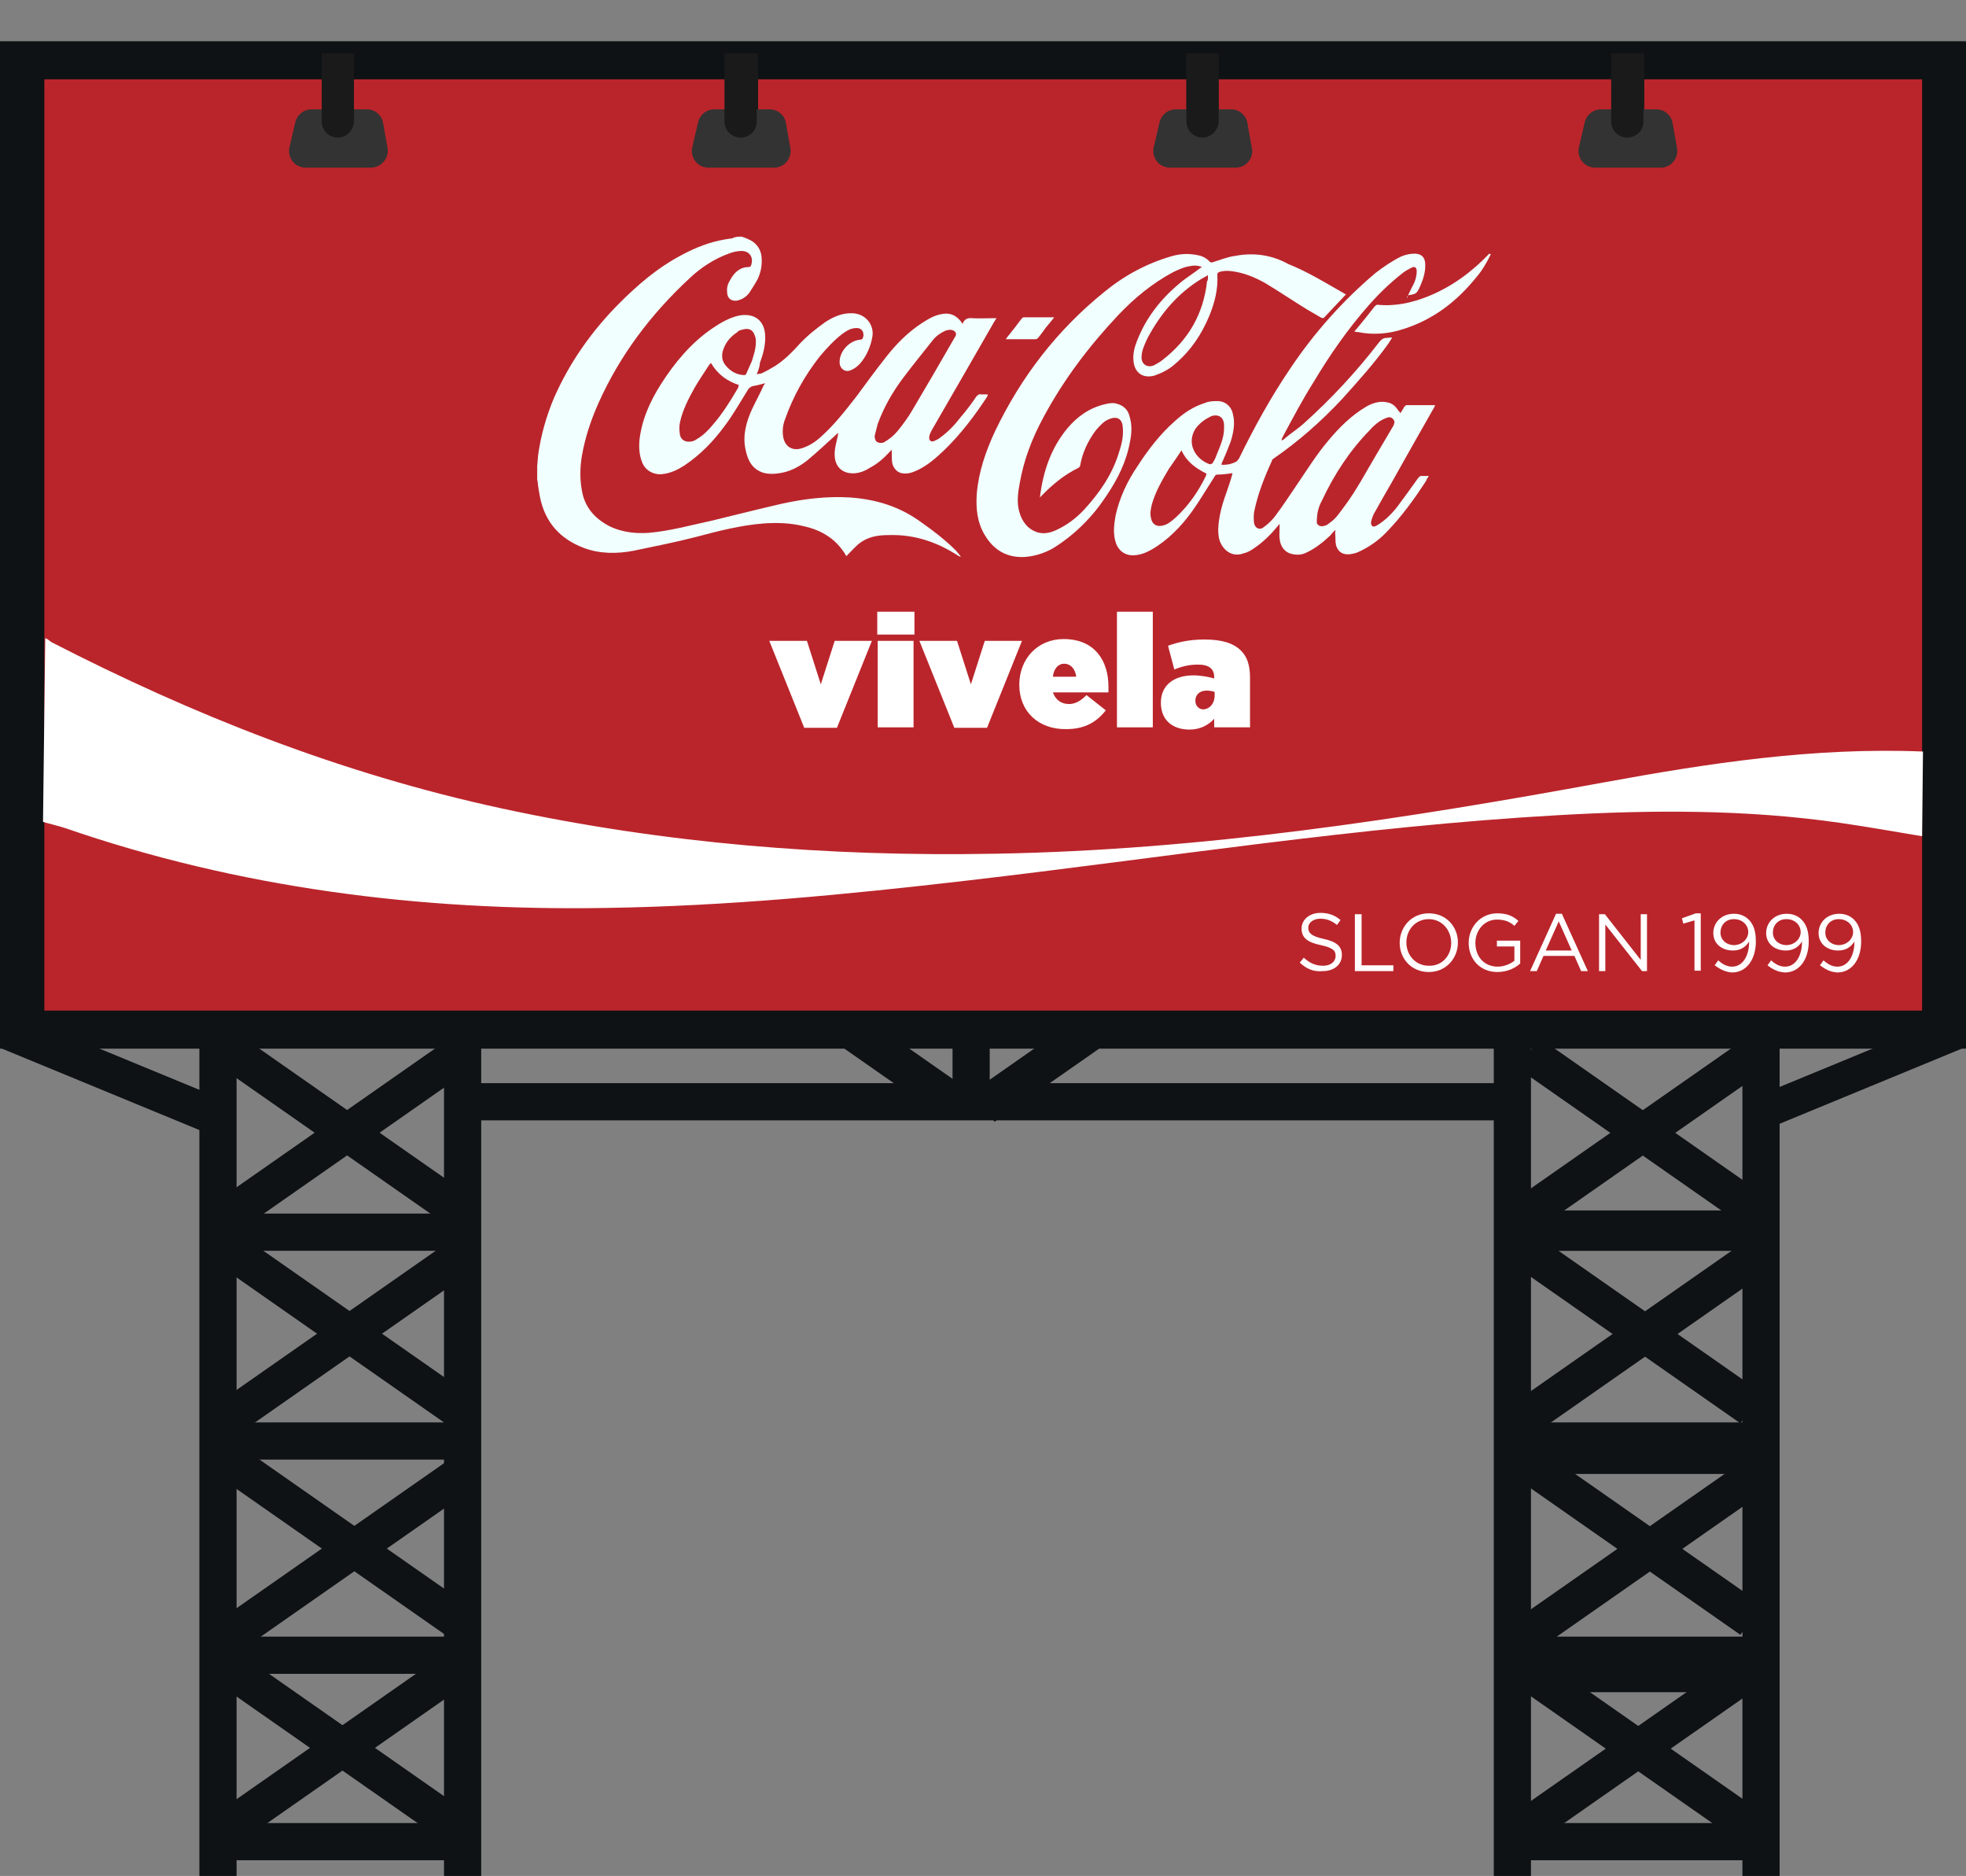 <?xml version="1.0" encoding="utf-8"?>
<!-- Generator: Adobe Illustrator 19.0.0, SVG Export Plug-In . SVG Version: 6.00 Build 0)  -->
<svg version="1.1" id="Layer_1" xmlns="http://www.w3.org/2000/svg" xmlns:xlink="http://www.w3.org/1999/xlink" x="0px" y="0px"
	 viewBox="-818 560.6 438.8 418.6" style="enable-background:new -818 560.6 438.8 418.6;" xml:space="preserve">
<rect x="-818" y="560.6" width="438.8" height="418.6" fill="#808080" stroke="none"/>
<style type="text/css">
	.st0{fill:#0E1215;}
	.st1{fill:#BA252B;}
	.st2{fill:#1A1A1A;}
	.st3{fill:#333333;}
	.st4{fill:#F1FFFF;}
	.st5{fill:#FFFFFF;}
	.st6{fill:none;}
	.st7{enable-background:new    ;}
	.st8{fill:#FFFDFD;}
</style>
<rect x="-818" y="569.8" class="st0" width="438.8" height="224.8"/>
<rect x="-808.1" y="578.3" class="st1" width="419.1" height="207.8"/>
<rect x="-773.5" y="789.2" class="st0" width="8.3" height="190"/>
<rect x="-773.1" y="878" class="st0" width="58.1" height="8.3"/>
<rect x="-745.3" y="782.9" transform="matrix(-0.573 0.82 -0.82 -0.573 -498.488 1886.987)" class="st0" width="8.3" height="61.2"/>
<rect x="-796.4" y="774" transform="matrix(-0.381 0.924 -0.924 -0.381 -354.908 1837.378)" class="st0" width="8.3" height="51.9"/>
<rect x="-405.6" y="776" transform="matrix(0.381 0.924 -0.924 0.381 490.311 865.954)" class="st0" width="7.6" height="46.6"/>
<rect x="-745.1" y="783" transform="matrix(0.573 0.82 -0.82 0.573 350.304 955.359)" class="st0" width="8.3" height="61.2"/>
<rect x="-745.8" y="827.1" transform="matrix(0.573 0.82 -0.82 0.573 387.485 975.458)" class="st0" width="8.3" height="64.4"/>
<rect x="-745.8" y="875.8" transform="matrix(0.573 0.82 -0.82 0.573 427.394 996.269)" class="st0" width="8.3" height="64.4"/>
<rect x="-746" y="918.6" transform="matrix(0.573 0.82 -0.82 0.573 462.422 1014.658)" class="st0" width="8.3" height="64.4"/>
<rect x="-745.8" y="827.2" transform="matrix(-0.573 0.82 -0.82 -0.573 -462.925 1956.92)" class="st0" width="8.3" height="61.2"/>
<rect x="-745.8" y="874.4" transform="matrix(-0.573 0.82 -0.82 -0.573 -424.243 2031.148)" class="st0" width="8.3" height="61.2"/>
<rect x="-745.8" y="920.7" transform="matrix(-0.573 0.82 -0.82 -0.573 -386.323 2103.968)" class="st0" width="8.3" height="61.2"/>
<rect x="-773.1" y="925.8" class="st0" width="58.1" height="8.3"/>
<rect x="-773.1" y="967.4" class="st0" width="58.1" height="8.3"/>
<rect x="-773.1" y="831.4" class="st0" width="58.1" height="8.3"/>
<rect x="-712" y="802.3" class="st0" width="229.4" height="8.3"/>
<rect x="-483.9" y="878" class="st0" width="58.1" height="8.3"/>
<rect x="-456" y="783" transform="matrix(-0.573 0.82 -0.82 -0.573 -43.492 1649.822)" class="st0" width="8.3" height="61.2"/>
<rect x="-621.5" y="783.8" transform="matrix(-0.573 0.82 -0.82 -0.573 -315.87 1762.129)" class="st0" width="8.3" height="29.8"/>
<rect x="-590" y="783.7" transform="matrix(0.573 0.82 -0.82 0.573 404.354 821.77)" class="st0" width="8.3" height="29.8"/>
<rect x="-456" y="783" transform="matrix(0.573 0.82 -0.82 0.573 473.916 718.282)" class="st0" width="8.3" height="61.2"/>
<rect x="-456.7" y="827.1" transform="matrix(0.573 0.82 -0.82 0.573 511.096 738.382)" class="st0" width="8.3" height="64.4"/>
<rect x="-456.7" y="875.8" transform="matrix(0.573 0.82 -0.82 0.573 551.006 759.193)" class="st0" width="8.3" height="64.4"/>
<rect x="-456.7" y="918.5" transform="matrix(0.573 0.82 -0.82 0.573 586.022 777.49)" class="st0" width="8.3" height="64.4"/>
<rect x="-456.6" y="827.1" transform="matrix(-0.573 0.82 -0.82 -0.573 -8.184 1719.754)" class="st0" width="8.3" height="61.2"/>
<rect x="-456.6" y="874.3" transform="matrix(-0.573 0.82 -0.82 -0.573 30.498 1793.981)" class="st0" width="8.3" height="61.2"/>
<rect x="-456.7" y="920.7" transform="matrix(-0.573 0.82 -0.82 -0.573 68.396 1866.978)" class="st0" width="8.3" height="61.2"/>
<rect x="-483.9" y="925.8" class="st0" width="58.1" height="8.3"/>
<rect x="-483.9" y="967.4" class="st0" width="58.1" height="8.3"/>
<rect x="-483.9" y="831.4" class="st0" width="58.1" height="8.3"/>
<rect x="-478.5" y="879.1" class="st0" width="55.9" height="10.4"/>
<rect x="-481" y="929.9" class="st0" width="58.1" height="8.3"/>
<rect x="-476.4" y="830.7" class="st0" width="53.6" height="9"/>
<rect x="-718.9" y="789.2" class="st0" width="8.3" height="190"/>
<rect x="-605.4" y="789.2" class="st0" width="8.3" height="17.8"/>
<rect x="-484.6" y="789.2" class="st0" width="8.3" height="190"/>
<rect x="-429.1" y="789.2" class="st0" width="8.3" height="190"/>
<rect x="-656" y="572.5" class="st2" width="7.2" height="18.8"/>
<rect x="-553.2" y="572.5" class="st2" width="7.2" height="18.8"/>
<rect x="-458.2" y="572.5" class="st2" width="7.2" height="18.8"/>
<path class="st3" d="M-735.2,598h-14.6c-2.4,0-4.1-2.2-3.6-4.5l1.3-5.6c0.4-1.7,1.9-2.9,3.6-2.9h12.4c1.8,0,3.3,1.3,3.6,3l1,5.6
	C-731.1,595.9-732.9,598-735.2,598z"/>
<path class="st2" d="M-742.6,591.3L-742.6,591.3c-2,0-3.6-1.6-3.6-3.6v-15.2h7.2v15.3C-739.1,589.7-740.7,591.3-742.6,591.3z"/>
<path class="st3" d="M-645.2,598h-14.7c-2.4,0-4.1-2.2-3.6-4.5l1.3-5.6c0.4-1.7,1.9-2.9,3.6-2.9h12.4c1.8,0,3.3,1.3,3.6,3l1,5.6
	C-641.2,595.9-642.9,598-645.2,598z"/>
<path class="st2" d="M-652.7,591.3L-652.7,591.3c-2,0-3.6-1.6-3.6-3.6v-15.2h7.2v15.3C-649.1,589.7-650.7,591.3-652.7,591.3z"/>
<path class="st3" d="M-542.2,598h-14.7c-2.4,0-4.1-2.2-3.6-4.5l1.3-5.6c0.4-1.7,1.9-2.9,3.6-2.9h12.4c1.8,0,3.3,1.3,3.6,3l1,5.6
	C-538.1,595.9-539.9,598-542.2,598z"/>
<path class="st2" d="M-549.6,591.3L-549.6,591.3c-2,0-3.6-1.6-3.6-3.6v-15.2h7.2v15.3C-546.1,589.7-547.7,591.3-549.6,591.3z"/>
<path class="st3" d="M-447.3,598H-462c-2.4,0-4.1-2.2-3.6-4.5l1.3-5.6c0.4-1.7,1.9-2.9,3.6-2.9h12.4c1.8,0,3.3,1.3,3.6,3l1,5.6
	C-443.3,595.9-445,598-447.3,598z"/>
<path class="st2" d="M-454.8,591.3L-454.8,591.3c-2,0-3.6-1.6-3.6-3.6v-15.2h7.2v15.3C-451.2,589.7-452.8,591.3-454.8,591.3z"/>
<g>
	<g>
		<g id="KRyJ1s.tif_15_">
			<g>
				<path class="st4" d="M-652.5,613.4c0.7,0.2,1.4,0.5,2,0.8c1.5,0.8,2.4,2.2,2.5,4c0.1,1.7-0.2,3.2-0.9,4.7
					c-0.6,1.1-1.2,2-1.9,3.1c-0.7,0.9-1.7,1.5-2.8,1.7c-1.2,0.1-2-0.5-2.1-1.7c-0.1-0.9,0-1.8,0.5-2.6c0.7-1.4,1.7-2.7,3.3-3.1
					c0.4-0.1,0.6-0.1,0.9-0.1c0.5,0,0.6-0.2,0.7-0.6c0.5-1.7-0.5-3-2.2-3c-0.8,0-1.8,0.2-2.6,0.5c-3.4,1.2-6.5,3.2-9.1,5.7
					c-8.5,7.9-15.4,17-20.2,27.7c-1.7,3.8-3,7.7-3.7,11.7c-0.5,2.8-0.5,5.7,0.1,8.5c0.8,3.5,3.1,5.9,6.4,7.5
					c2.7,1.2,5.6,1.5,8.4,1.3c4.7-0.4,9.3-1.7,14-2.7c5.3-1.3,10.5-2.6,15.7-3.8c5-1.1,10.1-1.7,15.1-1.4c5.9,0.4,11.2,2,16.1,5.6
					c2.7,1.9,5.3,3.9,7.7,6.3c0.4,0.5,0.7,0.8,1.1,1.4c-0.1-0.1-0.2-0.1-0.5-0.2c-4.7-3.1-9.9-4.9-15.7-4.7c-2.5,0-4.7,0.4-6.7,2
					c-0.9,0.8-1.8,1.8-2.7,2.7c0.1,0.1,0,0,0,0c-2.1-3.7-5.4-5.8-9.6-6.7c-2.8-0.7-5.8-0.8-8.8-0.6c-5.2,0.4-10.2,1.7-15.1,3
					c-4.6,1.2-9.3,2.1-14,3.1c-3.7,0.7-7.5,0.7-11-0.6c-5.4-2-8.8-5.8-9.9-11.5c-0.2-1.1-0.4-2.2-0.5-3.3c0-0.1-0.1-0.4-0.1-0.5
					c0-0.9,0-2,0-3c0.1-0.8,0.1-1.5,0.2-2.4c0.6-4.4,1.8-8.6,3.5-12.7c3.5-8,8.5-15.1,14.7-21.3c4-4,8.3-7.7,13.3-10.4
					c2.7-1.5,5.7-2.8,8.8-3.5c0.9-0.2,2-0.4,3-0.5C-653.9,613.4-653.2,613.4-652.5,613.4z"/>
				<path class="st4" d="M-649.1,644.1c0.5-0.1,0.8-0.1,1.1-0.2c1.1-0.5,2.1-1.1,3.1-1.7c2-1.3,3.8-3.1,5.4-4.9
					c1.8-1.9,3.7-3.4,5.8-4.9c1.9-1.2,3.8-2,6-1.9c2.8,0.1,4.9,2.5,4.4,5.3c-0.4,2.2-1.3,4.3-2.8,6c-0.6,0.6-1.2,1.1-2,1.4
					c-1.3,0.6-2.5-0.4-2.5-1.7c-0.1-2.4,2.1-4.9,4.6-5.1c0.1,0,0.4-0.1,0.5-0.2c0.5-0.9,0.2-2.4-1.3-2.4c-1.3,0-2.2,0.6-3.2,1.3
					c-1.8,1.4-3.4,3.1-5,5c-3.4,4.3-6,9-7.8,14.1c-0.5,1.3-0.6,2.6-0.4,3.9c0.4,2.1,1.9,3.1,3.9,2.6c1.8-0.5,3.3-1.5,4.6-2.7
					c3-2.7,5.4-5.8,7.9-9c2.2-3,4.4-6,6.7-8.9c2.2-2.8,4.7-5.3,7.7-7.3c1.4-0.9,2.8-1.8,4.5-2.1c1.9-0.4,3.3,0.2,4.5,1.8
					c0.1,0.1,0.1,0.2,0.2,0.4c0.1-0.1,0.1-0.1,0.1-0.2c0.4-0.9,1.1-1.2,2-1.1c1.7,0.1,3.2,0,4.9,0c0.1,0,0.4,0,0.6,0
					c-0.2,0.4-0.4,0.6-0.5,0.8c-4.6,8-9.3,16.2-14,24.3c-0.2,0.5-0.5,0.9-0.5,1.5c-0.1,0.7,0.5,1.1,1.1,0.8c0.5-0.2,1.1-0.5,1.4-0.8
					c1.8-1.3,3.2-2.8,4.5-4.5c1.3-1.5,2.5-3.1,3.5-4.6c0.4-0.4,0.6-0.6,1.1-0.5c0.5,0,1.1,0,1.5,0c-0.1,0.1-0.1,0.2-0.1,0.4
					c-2.8,4.3-5.9,8.4-9.6,12c-1.9,1.8-3.8,3.5-6.2,4.6c-1.1,0.5-2.1,0.8-3.3,0.6c-1.2-0.2-2.1-1.4-2.2-2.6c-0.1-0.8,0-1.7-0.1-2.7
					c-0.1,0.1-0.2,0.4-0.4,0.5c-1.3,1.4-2.6,2.6-4.3,3.5c-1.1,0.7-2.2,1.2-3.5,1.3c-2.6,0.2-4.4-1.3-4.5-3.9c-0.1-1.5,0.4-3,0.7-4.5
					c0-0.2,0.1-0.4,0-0.6c-0.1,0.1-0.4,0.4-0.5,0.5c-2.1,1.9-4.1,3.8-6.4,5.7c-1.8,1.4-3.9,2.5-6.2,2.8c-1.2,0.2-2.4,0.2-3.5-0.1
					c-2.5-0.8-3.5-2.7-4-5.2c-0.7-3.2,0.2-6.3,1.5-9.1c0.8-1.7,1.7-3.3,2.5-5.1c0.1-0.1,0.2-0.4,0.4-0.6c-0.9,0.2-1.7,0.5-2.5,0.6
					c-0.7,0.1-1.2,0.5-1.5,1.1c-1.7,2.7-3.2,5.4-5.1,7.9c-2.5,3.4-5.4,6.4-9,8.8c-1.4,0.9-3,1.7-4.9,1.9c-1.9,0.2-3.8-0.8-4.5-2.7
					c-0.6-1.5-0.7-3.1-0.6-4.7c0.5-4.7,2.4-8.9,4.9-12.8c3-4.7,6.6-9,11.2-12.2c1.9-1.3,3.9-2.5,6.2-3c3.5-0.6,5.8,1.2,5.8,4.9
					c0,2-0.5,3.8-1.2,5.7C-648.4,642.2-648.7,643.2-649.1,644.1z M-622.8,658c0.1,0.6,0.2,1.1,0.7,1.3c0.5,0.2,0.9,0.2,1.4,0
					c1.2-0.7,2.2-1.5,3.1-2.6c1.2-1.5,2.4-3.1,3.3-4.7c3.2-5.4,6.4-10.9,9.5-16.3c0.4-0.6,0.1-1.1-0.5-1.4c-0.6-0.2-1.1-0.1-1.7,0.1
					c-1.1,0.5-2.1,1.2-2.8,2.1c-2.2,2.8-4.5,5.6-6.6,8.4c-2.4,3.2-4.3,6.5-5.7,10.3C-622.3,656.1-622.6,657-622.8,658z
					 M-659.3,641.6c-0.1,0.1-0.2,0.2-0.4,0.4c-1.1,1.7-2.2,3.3-3.2,5c-1.4,2.5-2.7,5-3.3,7.7c-0.2,0.8-0.2,1.7-0.1,2.5
					c0.1,1.5,1.2,2.2,2.7,1.9c0.4-0.1,0.7-0.2,1.1-0.5c1.4-0.8,2.5-1.9,3.5-3.1c2.2-2.5,4-5.4,5.7-8.3c0.1-0.2,0.1-0.5,0.2-0.7
					C-655.6,645.7-657.8,644.2-659.3,641.6z M-649.3,637c0-0.2,0-0.5,0-0.7c-0.4-1.9-1.2-2.7-3.2-2.1c-0.4,0.1-0.7,0.2-0.9,0.5
					c-1.4,0.9-2.5,2.1-3.1,3.7c-0.5,1.3-0.5,2.6,0.5,3.8c1.1,1.3,2.4,2,4,2.1c0.4,0,0.5-0.1,0.6-0.4c0.4-0.9,0.8-1.8,1.2-2.7
					C-649.8,639.9-649.3,638.5-649.3,637z"/>
			</g>
		</g>
		<g id="KRyJ1s.tif_14_">
			<g>
				<path class="st4" d="M-504,627c0.5-0.9,0.9-1.9,1.4-2.8c0.5-0.9,0.8-2,0.8-3.1c0-0.8-0.4-1.1-1.1-0.8c-0.7,0.4-1.4,0.7-2,1.2
					c-2.7,2.1-5.2,4.5-7.5,7.1c-4.7,5.3-8.8,11.2-12.5,17.4c-2.4,3.8-4.5,7.8-6.6,11.7c-0.2,0.4-0.4,0.7-0.5,1.2
					c0.2-0.1,0.6-0.2,0.8-0.5c1.4-1.2,3-2.2,4.3-3.4c6-5.4,11.6-11.4,16.6-17.9c0.5-0.6,0.9-1.1,1.8-1.1c0.4,0,0.7-0.1,1.2-0.1
					c-0.2,0.5-0.5,0.8-0.7,1.2c-3.2,4.5-6.9,8.6-10.6,12.7c-4.6,4.9-9.6,9.3-15.1,13.1c-0.1,0.1-0.4,0.2-0.4,0.5
					c-1.7,3.7-3.2,7.5-4,11.5c-0.1,0.8-0.1,1.7,0,2.4c0.2,1.2,1.3,1.7,2.2,0.9c1.1-0.8,2-1.7,2.7-2.7c1.5-2,2.8-4,4.3-6.2
					c2.4-3.5,4.6-7.1,7.3-10.3c2.5-3,5.2-5.7,8.6-7.7c1.4-0.8,3.1-1.3,4.7-0.9c1.1,0.2,1.8,0.9,2.4,1.8c0.1,0.2,0.4,0.4,0.5,0.6
					c0.2-0.5,0.6-0.9,0.8-1.4c0.1-0.1,0.4-0.4,0.5-0.4c2,0,4.1,0,6.2,0c0,0,0.1,0,0.2,0c-0.1,0.2-0.1,0.4-0.2,0.5
					c-3.2,5.6-6.3,11.1-9.5,16.8c-1.2,2.1-2.5,4.3-3.7,6.5c-0.4,0.6-0.6,1.2-0.8,1.9c-0.1,0.4-0.2,0.8,0.1,1.2
					c0.4,0.4,0.8,0.1,1.2-0.1c1.8-1.1,3.3-2.6,4.6-4.3c1.5-2,3-4.1,4.5-6.2c0.2-0.2,0.4-0.5,0.7-0.5c0.6,0,1.1,0,1.7,0
					c-0.2,0.4-0.5,0.7-0.6,1.1c-2.6,4-5.4,7.9-8.8,11.4c-1.9,2-4.1,3.5-6.6,4.6c-0.6,0.2-1.4,0.4-2.1,0.4c-1.3,0-2.2-0.7-2.6-2
					c-0.2-0.9-0.1-1.9-0.2-2.7c0-0.2,0-0.4,0.1-0.6c0,0-0.1,0-0.1-0.1c-0.4,0.4-0.7,0.7-1.1,1.2c-1.5,1.4-3.2,2.8-5.1,3.7
					c-0.9,0.5-1.9,0.7-3,0.5c-1.8-0.2-3-1.5-3.2-3.5c-0.1-0.8,0-1.7,0-2.5c0-0.2,0-0.5,0-0.8c-0.2,0.2-0.4,0.5-0.5,0.6
					c-1.5,1.8-3.1,3.4-5,4.7c-0.8,0.6-1.7,1.1-2.6,1.3c-2,0.7-3.8-0.1-4.9-2c-0.6-1.1-0.7-2.2-0.7-3.4c0.1-2.7,0.8-5.3,1.7-7.8
					c0.5-1.5,1.1-3.1,1.5-4.7c-0.4,0-0.6,0.1-0.8,0.1c-0.8,0.1-1.7,0.2-2.5,0.2c-0.5,0-0.6,0.2-0.8,0.6c-1.7,2.6-3.2,5.2-5,7.7
					c-2.4,3.3-5.3,6.3-8.9,8.4c-1.2,0.7-2.5,1.2-3.8,1.3c-2.6,0.2-4-1.5-4.4-3.3c-0.5-1.9-0.2-3.8,0.1-5.6c0.9-4,2.6-7.6,4.9-11
					c2.4-3.7,5-7.1,8.4-10.1c2-1.8,4.1-3.2,6.7-4c0.9-0.4,1.9-0.4,3-0.4c2,0.2,3,1.7,3.2,3c0.5,2,0.1,4-0.5,6
					c-0.6,1.5-1.2,3.1-1.9,4.6c-0.1,0.1-0.1,0.4-0.2,0.6c1.3,0.1,2.5-0.2,3.5-0.8c0.1-0.1,0.2-0.4,0.4-0.5c3.4-7,7.1-13.7,11.5-20.2
					c5.3-7.9,11.6-15,18.9-21.2c1.8-1.4,3.7-2.7,5.7-3.7c1.1-0.5,2.1-0.7,3.3-0.7c1.4,0.1,2.1,0.8,2.2,2.2c0.1,1.8-0.4,3.4-1.1,5
					c-0.8,1.8-0.9,1.8-2.8,2.1C-503.8,627.1-503.8,627-504,627z M-524.1,677.1c0,0.6,0.7,1.2,1.8,0.8c0.5-0.1,0.9-0.5,1.3-0.8
					c1.3-0.9,2.2-2.4,3.2-3.7c2.6-3.5,4.7-7.5,6.9-11.2c1.3-2.2,2.6-4.4,3.9-6.6c0.2-0.5,0.4-0.9,0-1.4c-0.4-0.5-0.9-0.6-1.4-0.4
					c-0.6,0.2-1.2,0.5-1.8,0.9c-0.7,0.5-1.4,1.1-2,1.8c-4.5,4.6-8,9.9-10.8,15.9C-523.7,673.7-524.1,675.1-524.1,677.1z
					 M-554.3,661.1c-0.9,1.4-1.9,2.8-2.8,4.1c-1.5,2.5-3,5.1-3.8,7.9c-0.2,0.9-0.5,2-0.2,3.1c0.2,1.3,1.2,2,2.5,1.7
					c1.2-0.2,2.2-1.1,3.1-1.9c2.8-2.6,5-5.8,6.6-9.1c0.1-0.2,0.1-0.4,0.2-0.6C-551.1,665.1-553.1,663.7-554.3,661.1z M-544.8,656.2
					c0-0.4,0-0.6,0-0.9c-0.1-1.3-0.8-2-1.9-2c-0.5,0-0.9,0.1-1.4,0.4c-1.2,0.6-2.2,1.4-3.1,2.6c-2,3.2-0.1,6.7,3.2,7.9
					c0.1,0,0.5-0.1,0.6-0.2c0.4-0.6,0.7-1.2,0.9-1.8C-545.7,660.2-544.8,658.3-544.8,656.2z"/>
				<path class="st4" d="M-517.6,626.3c-1.7,1.8-3.2,3.4-4.9,5.2c-0.1,0.1-0.5,0.1-0.6,0c-1.1-0.6-2-1.2-3.1-1.8
					c-3.1-1.9-6.2-4-9.2-5.8c-2.4-1.4-5.1-2.5-7.8-2.8c-0.9-0.1-1.8-0.1-2.7,0.2c-0.2,0.1-0.4,0.2-0.4,0.6c0.2,3.2-0.6,6.3-1.8,9.2
					c-1.7,4.1-4.1,7.7-7.5,10.6c-1.4,1.3-3,2.1-4.7,2.7c-2.5,0.7-4.4-0.5-4.7-3.1c-0.2-1.7,0.2-3.2,0.8-4.7c2-5.1,5.2-9.2,9.5-12.8
					c1.4-1.2,3.1-2.2,4.6-3.4c0.1-0.1,0.2-0.1,0.4-0.2c-0.9-0.4-1.9-0.4-2.8-0.2c-1.3,0.2-2.6,0.8-3.8,1.4
					c-4.6,2.5-8.5,5.7-12.1,9.5c-6.5,6.9-12.2,14.4-16.7,22.8c-2.5,4.6-4.4,9.5-5.3,14.7c-0.4,2.1-0.7,4.3-0.1,6.4
					c0.6,2.2,1.9,3.9,4.1,4.6c1.4,0.4,2.8,0.1,4.1-0.5c2.4-1.1,4.4-2.6,6.2-4.5c3.4-3.7,6.3-7.8,7.8-12.7c0.6-1.8,1.1-3.7,0.9-5.7
					c-0.1-1.9-1.2-2.6-3-1.9c-1.3,0.5-2.1,1.5-3,2.5c-1.8,2.4-3,5-3.5,7.8c0,0.2-0.2,0.5-0.4,0.6c-3.1,1.5-5.8,3.7-8.2,6.2
					c-0.1,0.1-0.1,0.1-0.4,0.4c0.7-5.8,2.5-11.1,6.2-15.5c2.2-2.6,4.9-4.5,8.3-5.3c0.8-0.2,1.8-0.4,2.7-0.1c1.5,0.4,2.5,1.4,2.8,2.8
					c0.6,1.9,0.5,3.8,0.1,5.7c-0.8,4.5-2.8,8.4-5.3,12.1c-3.1,4.7-7,8.6-11.8,11.6c-2.1,1.2-4.4,1.9-6.7,2c-3.9,0.1-6.7-1.7-8.6-4.9
					c-1.7-2.8-2-5.9-1.8-9.1c0.4-5,2-9.6,4.1-14.1c5.8-12.1,13.8-22.5,24.3-31c4.5-3.7,9.5-6.4,15-8c2-0.6,4-0.7,6.2-0.2
					c0.9,0.2,1.8,0.7,2.4,1.4c0.2,0.2,0.5,0.2,0.7,0.1c1.7-0.5,3.3-1.2,5-1.4c4.1-0.8,8.2-0.2,11.8,1.8
					C-526,621.3-522,623.8-517.6,626.3C-517.7,626.1-517.7,626.3-517.6,626.3z M-548.4,622c-0.6,0.4-0.9,0.5-1.4,0.8
					c-5.3,3.2-9.2,7.8-12.1,13.3c-0.6,1.3-1.2,2.5-1.3,3.9c-0.2,1.8,1.2,2.8,2.8,2.1c0.7-0.4,1.3-0.7,1.9-1.2
					c5.8-4.5,9.1-10.3,9.9-17.5C-548.3,623-548.4,622.5-548.4,622z"/>
				<path class="st4" d="M-485.2,617.2c-0.9,1.9-2,3.8-3.4,5.4c-4.3,5.3-9.5,9.3-16.1,11.4c-3.3,1.1-6.7,1.4-10.2,0.7
					c-0.1,0-0.1,0-0.2,0c-0.1,0-0.4-0.1-0.6-0.1c0.1-0.1,0.2-0.4,0.4-0.5c1.4-1.7,2.8-3.4,4.1-5.1c0.1-0.1,0.4-0.4,0.6-0.4
					c3.9,0.4,7.7-0.4,11.4-1.9c5.2-2.1,9.7-5.4,13.6-9.5C-485.3,617.4-485.3,617.3-485.2,617.2z"/>
			</g>
		</g>
		<path class="st4" d="M-582.7,631.4c-0.6,0.8-1.2,1.5-1.8,2.2c-0.6,0.8-1.2,1.7-1.9,2.5c-0.1,0.1-0.3,0.2-0.6,0.2
			c-2.1,0-4.3,0-6.4,0h-0.1c0.1-0.1,0.1-0.1,0.1-0.2c1.2-1.5,2.4-3,3.5-4.5c0.1-0.1,0.3-0.2,0.5-0.2
			C-587.2,631.4-585,631.4-582.7,631.4z"/>
	</g>
</g>
<path class="st5" d="M-460.1,735.2c-44.7,8.2-89.6,15.1-135.8,15.9c-37.3,0.7-74-2.3-110.1-10.1c-36.1-7.8-69.2-21-100.5-37.1
	c-0.5-0.3-0.6-0.6-1.4-0.9l-0.5,41c1.7,0.5,3.5,0.9,5,1.4c38.5,13.3,78.9,18.5,120.6,17.8c27-0.4,53.9-3,80.6-6.1
	c44-5.1,87.6-12.1,132-14.6c21-1.2,41.9-1.3,62.8,1.7c6.2,0.9,12.5,2,18.4,3c0.1-6.3,0.1-12.6,0.2-18.9
	C-413.1,727.3-436.6,730.9-460.1,735.2z"/>
<g>
	<path class="st5" d="M-646.3,703.6h8.4l3.1,9.7l3.1-9.7h8.3l-7.8,19.4h-7.3L-646.3,703.6z"/>
	<path class="st5" d="M-622.2,697.1h8.3v5.1h-8.3V697.1z M-622.1,703.6h8v19.3h-8V703.6z"/>
	<path class="st5" d="M-612.8,703.6h8.4l3.1,9.7l3.1-9.7h8.3l-7.8,19.4h-7.3L-612.8,703.6z"/>
	<path class="st5" d="M-590.5,713.4L-590.5,713.4c0-5.8,4.1-10.2,9.9-10.2c6.9,0,10,4.8,10,10.6c0,0.4,0,0.9,0,1.3H-583
		c0.6,1.7,1.9,2.6,3.6,2.6c1.4,0,2.6-0.7,3.9-2l4.3,3.4c-1.9,2.5-4.6,4.2-8.8,4.2C-586.2,723.4-590.5,719.4-590.5,713.4z
		 M-577.8,711.6c-0.2-1.8-1.3-2.9-2.7-2.9c-1.3,0-2.3,1.1-2.5,2.9H-577.8z"/>
	<path class="st5" d="M-568.7,697.1h8v25.8h-8V697.1z"/>
	<path class="st5" d="M-558.9,717.4L-558.9,717.4c0-3.9,2.9-6.1,7.3-6.1c1.6,0,3.7,0.4,4.6,0.7v-0.3c0-1.8-1.1-2.8-3.6-2.8
		c-2,0-3.6,0.4-5.3,1.1l-1.4-5.3c2.2-0.8,4.8-1.4,8.1-1.4c3.9,0,6.5,0.8,8.2,2.5c1.4,1.4,2,3.3,2,6.1v11h-8V721
		c-1.3,1.4-3.1,2.4-5.5,2.4C-556.3,723.4-558.9,721.3-558.9,717.4z M-546.9,715.8V715c-0.5-0.2-1.2-0.3-1.8-0.3
		c-1.6,0-2.5,1-2.5,2.2v0.1c0,1.1,0.8,1.9,1.8,1.9C-548,718.8-546.9,717.6-546.9,715.8z"/>
</g>
<rect x="-504.1" y="770.1" class="st6" width="121" height="16"/>
<g class="st7">
	<path class="st8" d="M-527.9,775.4l0.9-1.1c1.3,1.2,2.6,1.8,4.3,1.8c1.7,0,2.8-0.9,2.8-2.2v0c0-1.2-0.6-1.8-3.3-2.4
		c-2.9-0.6-4.3-1.6-4.3-3.7v0c0-2,1.8-3.5,4.2-3.5c1.8,0,3.2,0.5,4.5,1.6l-0.8,1.1c-1.2-1-2.4-1.4-3.7-1.4c-1.6,0-2.7,0.9-2.7,2v0
		c0,1.2,0.7,1.9,3.4,2.5c2.8,0.6,4.1,1.6,4.1,3.6v0c0,2.2-1.8,3.6-4.3,3.6C-524.8,777.5-526.4,776.8-527.9,775.4z"/>
	<path class="st8" d="M-515.5,764.6h1.4V776h7.1v1.3h-8.6V764.6z"/>
	<path class="st8" d="M-505.6,771L-505.6,771c0-3.5,2.6-6.6,6.5-6.6c3.9,0,6.5,3,6.5,6.5c0,0,0,0,0,0c0,3.5-2.6,6.6-6.5,6.6
		C-503,777.5-505.6,774.5-505.6,771z M-494.1,771L-494.1,771c0-2.9-2.1-5.3-5-5.3c-2.9,0-5,2.3-5,5.2v0c0,2.9,2.1,5.2,5,5.2
		C-496.2,776.2-494.1,773.9-494.1,771z"/>
	<path class="st8" d="M-490.2,771L-490.2,771c0-3.5,2.6-6.6,6.4-6.6c2.1,0,3.5,0.6,4.7,1.7l-0.9,1.1c-1-0.9-2.1-1.4-3.9-1.4
		c-2.8,0-4.8,2.4-4.8,5.2v0c0,3,1.9,5.3,5,5.3c1.4,0,2.8-0.6,3.7-1.3v-3.2h-3.9v-1.3h5.2v5.1c-1.2,1.1-3,1.9-5.1,1.9
		C-487.7,777.5-490.2,774.6-490.2,771z"/>
	<path class="st8" d="M-470.7,764.5h1.3l5.8,12.8h-1.5l-1.5-3.4h-6.9l-1.5,3.4h-1.5L-470.7,764.5z M-467.2,772.7l-2.9-6.5l-2.9,6.5
		H-467.2z"/>
	<path class="st8" d="M-461.1,764.6h1.3l8,10.2v-10.2h1.4v12.7h-1.1l-8.2-10.4v10.4h-1.4V764.6z"/>
	<path class="st8" d="M-439.9,766l-2.4,0.7l-0.3-1.2l3.1-1.1h1.1v12.8h-1.4V766z"/>
	<path class="st8" d="M-435.3,776l0.8-1.1c1,0.9,2,1.4,3.1,1.4c2.3,0,3.8-2.3,3.8-5.6c-0.7,1.1-1.8,2-3.6,2c-2.6,0-4.4-1.6-4.4-3.9
		v0c0-2.4,1.9-4.3,4.6-4.3c1.4,0,2.5,0.5,3.3,1.3c1,1,1.6,2.4,1.6,4.9v0c0,4-2.1,6.9-5.3,6.9C-433,777.5-434.2,776.8-435.3,776z
		 M-427.8,768.6L-427.8,768.6c0-1.6-1.3-2.9-3.2-2.9s-3,1.4-3,3v0c0,1.6,1.3,2.8,3.1,2.8C-429,771.4-427.8,770-427.8,768.6z"/>
	<path class="st8" d="M-423.5,776l0.8-1.1c1,0.9,2,1.4,3.1,1.4c2.3,0,3.8-2.3,3.8-5.6c-0.7,1.1-1.8,2-3.6,2c-2.6,0-4.4-1.6-4.4-3.9
		v0c0-2.4,1.9-4.3,4.6-4.3c1.4,0,2.5,0.5,3.3,1.3c1,1,1.6,2.4,1.6,4.9v0c0,4-2.1,6.9-5.3,6.9C-421.3,777.5-422.5,776.8-423.5,776z
		 M-416.1,768.6L-416.1,768.6c0-1.6-1.3-2.9-3.2-2.9s-3,1.4-3,3v0c0,1.6,1.3,2.8,3.1,2.8C-417.3,771.4-416.1,770-416.1,768.6z"/>
	<path class="st8" d="M-411.8,776l0.8-1.1c1,0.9,2,1.4,3.1,1.4c2.3,0,3.8-2.3,3.8-5.6c-0.7,1.1-1.8,2-3.6,2c-2.6,0-4.4-1.6-4.4-3.9
		v0c0-2.4,1.9-4.3,4.6-4.3c1.4,0,2.5,0.5,3.3,1.3c1,1,1.6,2.4,1.6,4.9v0c0,4-2.1,6.9-5.3,6.9C-409.6,777.5-410.7,776.8-411.8,776z
		 M-404.4,768.6L-404.4,768.6c0-1.6-1.3-2.9-3.2-2.9s-3,1.4-3,3v0c0,1.6,1.3,2.8,3.1,2.8C-405.6,771.4-404.4,770-404.4,768.6z"/>
</g>
</svg>
